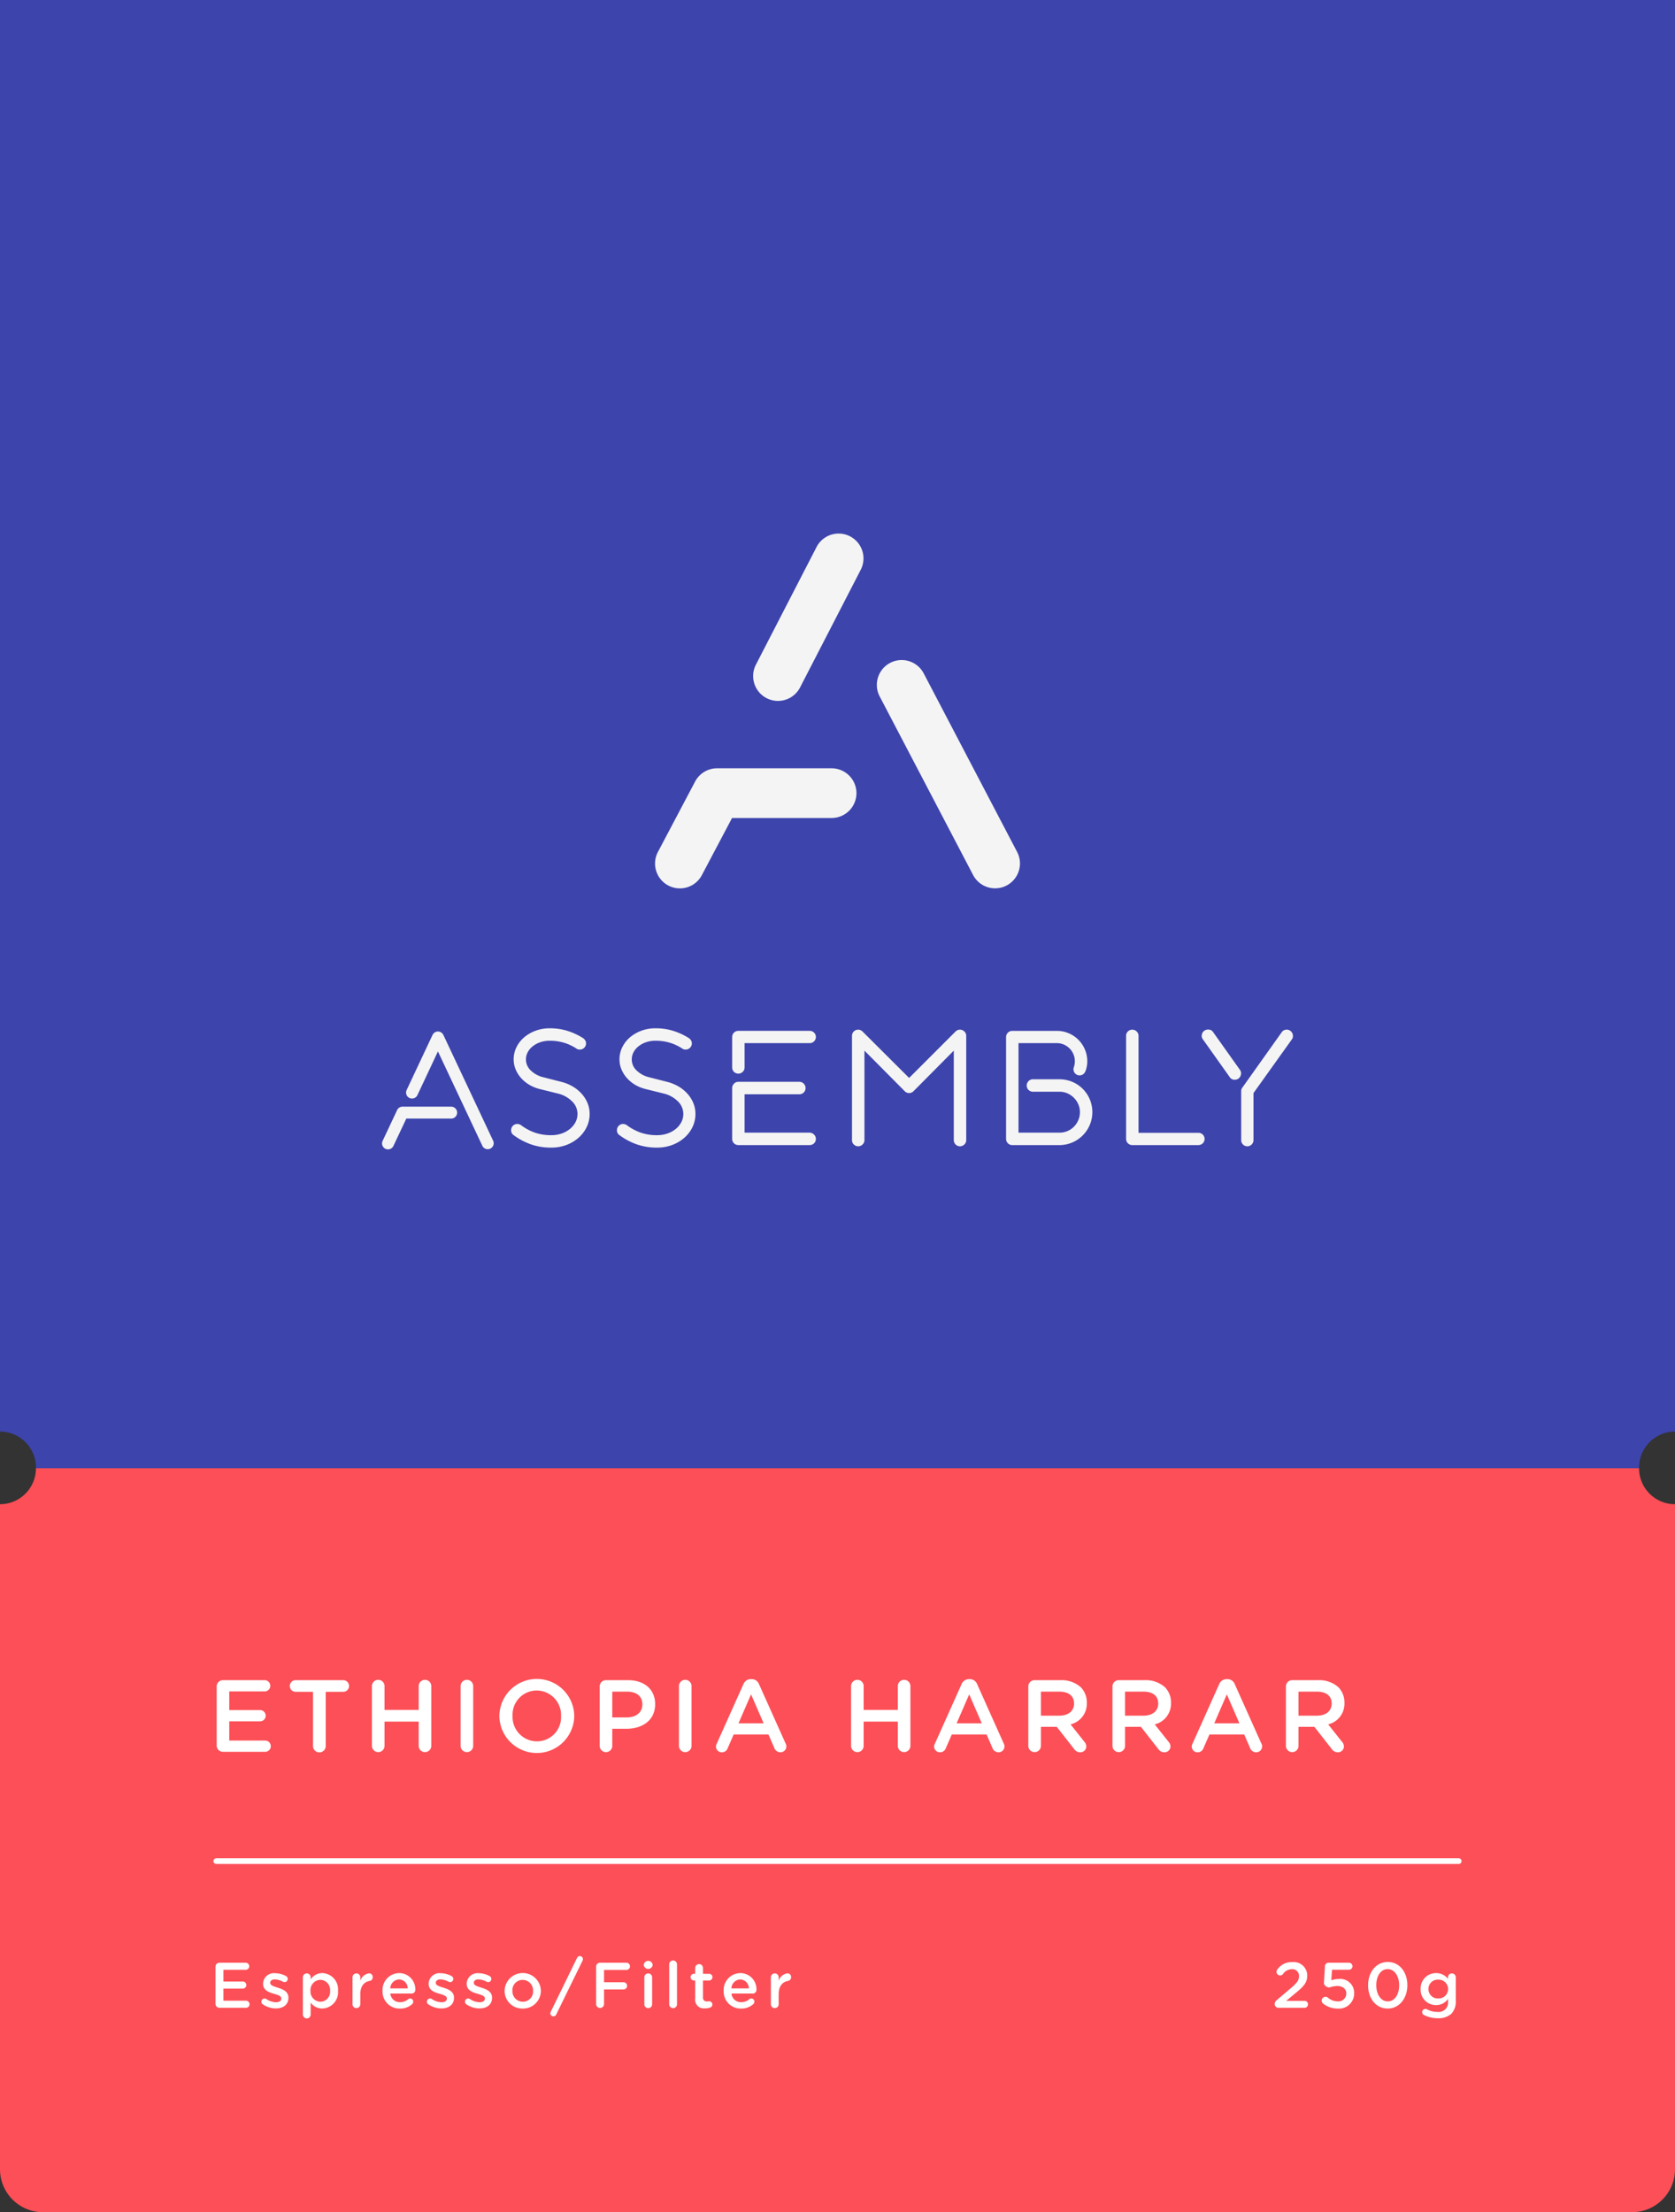<svg xmlns="http://www.w3.org/2000/svg" width="221.102" height="291.969" viewBox="0 0 221.102 291.969">
  <rect x="0" y="0" width="221.102" height="291.969" fill="#333333" stroke="none"/>
  <title>label-harrar_1</title>
  <g id="Layer_2" data-name="Layer 2">
    <g id="Layer_1-2" data-name="Layer 1">
      <g>
        <path d="M0,0V188.938A4.761,4.761,0,0,1,4.746,193.782H216.357a4.761,4.761,0,0,1,4.746-4.844V0Z" fill="#3d44ac"/>
        <path d="M0,198.528v87.766a5.676,5.676,0,0,0,5.676,5.676H215.426a5.676,5.676,0,0,0,5.676-5.676V198.528a4.746,4.746,0,0,1-4.746-4.746H4.746A4.746,4.746,0,0,1,0,198.528Z" fill="#fd4f57"/>
        <path d="M107.562,59.545h.326a10.429,10.429,0,0,1,3.103.47l-.489-.941a10.553,10.553,0,0,1-.878-2.31l-.065.124A10.588,10.588,0,0,1,107.562,59.545Z" fill="none"/>
        <g>
          <path d="M28.603,230.367v-7.778a.825.825,0,0,1,.837-.837h5.497a.75.75,0,0,1,.743.743.741.741,0,0,1-.743.743H30.264v2.458H34.329a.752.752,0,0,1,.743.756.738.738,0,0,1-.743.729H30.264v2.539h4.74a.749.749,0,0,1,.743.742.741.741,0,0,1-.743.743h-5.564A.825.825,0,0,1,28.603,230.367Z" fill="#fff"/>
          <path d="M41.321,223.29h-2.296a.77.77,0,0,1,0-1.54h6.279a.77.77,0,0,1,0,1.54H42.995v7.157a.837.837,0,0,1-1.674,0Z" fill="#fff"/>
          <path d="M49.096,222.507a.831.831,0,0,1,1.661,0v3.173h4.51v-3.173a.831.831,0,0,1,1.661,0v7.94a.831.831,0,0,1-1.661,0V227.22H50.757v3.228a.831.831,0,0,1-1.661,0Z" fill="#fff"/>
          <path d="M60.801,222.507a.831.831,0,0,1,1.661,0v7.94a.831.831,0,0,1-1.661,0Z" fill="#fff"/>
          <path d="M65.917,226.504v-.027a4.943,4.943,0,0,1,9.885-.027v.027a4.943,4.943,0,0,1-9.885.027Zm8.143,0v-.027a3.238,3.238,0,0,0-3.214-3.362A3.193,3.193,0,0,0,67.659,226.45v.027a3.227,3.227,0,0,0,3.214,3.349A3.182,3.182,0,0,0,74.06,226.504Z" fill="#fff"/>
          <path d="M79.16,222.588a.825.825,0,0,1,.837-.837H82.887c2.215,0,3.592,1.256,3.592,3.16v.027c0,2.12-1.702,3.228-3.781,3.228h-1.877v2.282a.831.831,0,0,1-1.661,0Zm3.592,4.078c1.256,0,2.039-.702,2.039-1.688V224.951c0-1.107-.797-1.688-2.039-1.688H80.821v3.403Z" fill="#fff"/>
          <path d="M89.623,222.507a.831.831,0,0,1,1.661,0v7.94a.831.831,0,0,1-1.661,0Z" fill="#fff"/>
          <path d="M94.617,230.123l3.511-7.833a1.054,1.054,0,0,1,1-.675h.081a1.036,1.036,0,0,1,.986.675l3.511,7.833a.725.725,0,0,1,.095.351.779.779,0,0,1-.783.797.856.856,0,0,1-.811-.581l-.77-1.769H96.846l-.797,1.823a.799.799,0,0,1-.77.527.761.761,0,0,1-.77-.77A.847.847,0,0,1,94.617,230.123Zm6.185-2.674-1.661-3.822-1.661,3.822Z" fill="#fff"/>
          <path d="M112.343,222.507a.831.831,0,0,1,1.661,0v3.173H118.514v-3.173a.831.831,0,0,1,1.661,0v7.94a.831.831,0,0,1-1.661,0V227.22h-4.51v3.228a.831.831,0,0,1-1.661,0Z" fill="#fff"/>
          <path d="M123.412,230.123l3.511-7.833a1.053,1.053,0,0,1,.999-.675h.081a1.036,1.036,0,0,1,.986.675l3.511,7.833a.725.725,0,0,1,.094.351.779.779,0,0,1-.783.797.855.855,0,0,1-.81-.581l-.77-1.769h-4.591l-.796,1.823a.8.8,0,0,1-.77.527.761.761,0,0,1-.77-.77A.852.852,0,0,1,123.412,230.123Zm6.185-2.674-1.661-3.822-1.661,3.822Z" fill="#fff"/>
          <path d="M135.738,222.588a.825.825,0,0,1,.837-.837h3.376a3.809,3.809,0,0,1,2.728.945,2.858,2.858,0,0,1,.783,2.039v.027a2.798,2.798,0,0,1-2.147,2.822l1.81,2.282a.962.962,0,0,1,.27.635.783.783,0,0,1-.796.77.95.95,0,0,1-.811-.432l-2.295-2.93h-2.093v2.539a.831.831,0,0,1-1.661,0Zm4.092,3.849c1.188,0,1.945-.622,1.945-1.58v-.027c0-1.013-.729-1.566-1.958-1.566h-2.417v3.173Z" fill="#fff"/>
          <path d="M146.848,222.588a.825.825,0,0,1,.837-.837h3.376a3.809,3.809,0,0,1,2.728.945,2.858,2.858,0,0,1,.783,2.039v.027a2.798,2.798,0,0,1-2.147,2.822l1.81,2.282a.962.962,0,0,1,.27.635.783.783,0,0,1-.796.77.95.95,0,0,1-.811-.432l-2.295-2.93h-2.093v2.539a.831.831,0,0,1-1.661,0Zm4.092,3.849c1.188,0,1.945-.622,1.945-1.58v-.027c0-1.013-.729-1.566-1.958-1.566h-2.417v3.173Z" fill="#fff"/>
          <path d="M157.419,230.123l3.511-7.833a1.053,1.053,0,0,1,.999-.675h.081a1.036,1.036,0,0,1,.986.675l3.511,7.833a.725.725,0,0,1,.094.351.779.779,0,0,1-.783.797.855.855,0,0,1-.81-.581l-.77-1.769h-4.591l-.796,1.823a.8.8,0,0,1-.77.527.761.761,0,0,1-.77-.77A.852.852,0,0,1,157.419,230.123Zm6.185-2.674-1.661-3.822-1.661,3.822Z" fill="#fff"/>
          <path d="M169.744,222.588a.825.825,0,0,1,.837-.837h3.376a3.808,3.808,0,0,1,2.728.945,2.858,2.858,0,0,1,.783,2.039v.027a2.797,2.797,0,0,1-2.147,2.822l1.81,2.282a.962.962,0,0,1,.27.635.783.783,0,0,1-.797.77.95.95,0,0,1-.81-.432l-2.296-2.93h-2.093v2.539a.831.831,0,0,1-1.661,0Zm4.092,3.849c1.188,0,1.944-.622,1.944-1.58v-.027c0-1.013-.729-1.566-1.958-1.566h-2.417v3.173Z" fill="#fff"/>
        </g>
        <g>
          <path d="M28.445,264.465v-4.896a.519.519,0,0,1,.527-.527H32.431a.471.471,0,0,1,.467.467.466.466,0,0,1-.467.468H29.49v1.547h2.559a.473.473,0,0,1,.467.476.464.464,0,0,1-.467.459H29.49v1.598h2.983a.471.471,0,0,1,.467.467.466.466,0,0,1-.467.468h-3.502A.519.519,0,0,1,28.445,264.465Z" fill="#fff"/>
          <path d="M34.7,264.541a.394.394,0,0,1-.195-.357.412.412,0,0,1,.416-.416.448.448,0,0,1,.221.06,2.37,2.37,0,0,0,1.292.433c.442,0,.697-.187.697-.484v-.017c0-.349-.476-.468-1.003-.629-.663-.188-1.402-.459-1.402-1.317v-.017a1.431,1.431,0,0,1,1.598-1.369,3.086,3.086,0,0,1,1.411.366.437.437,0,0,1,.246.391.413.413,0,0,1-.425.416.402.402,0,0,1-.204-.051,2.445,2.445,0,0,0-1.054-.306c-.399,0-.629.187-.629.441v.018c0,.331.484.467,1.011.637.654.204,1.394.501,1.394,1.309v.017c0,.943-.731,1.411-1.666,1.411A3.069,3.069,0,0,1,34.7,264.541Z" fill="#fff"/>
          <path d="M39.979,260.971a.508.508,0,0,1,.51-.519.515.515,0,0,1,.519.519v.281a1.797,1.797,0,0,1,1.53-.841,2.147,2.147,0,0,1,2.082,2.329v.017a2.147,2.147,0,0,1-2.082,2.329,1.833,1.833,0,0,1-1.53-.791v1.589a.514.514,0,0,1-1.028,0Zm3.595,1.785v-.017a1.329,1.329,0,0,0-1.283-1.437,1.353,1.353,0,0,0-1.309,1.437v.017a1.353,1.353,0,0,0,1.309,1.437A1.314,1.314,0,0,0,43.574,262.757Z" fill="#fff"/>
          <path d="M46.533,260.971a.508.508,0,0,1,.51-.519.515.515,0,0,1,.519.519v.459a1.428,1.428,0,0,1,1.13-.986.477.477,0,0,1,.51.51.483.483,0,0,1-.408.493c-.731.127-1.232.688-1.232,1.751v1.326a.513.513,0,0,1-.519.51.506.506,0,0,1-.51-.51Z" fill="#fff"/>
          <path d="M52.797,265.094a2.239,2.239,0,0,1-2.303-2.329v-.017a2.227,2.227,0,0,1,2.193-2.337,2.123,2.123,0,0,1,2.133,2.209.48.48,0,0,1-.484.493H51.522a1.253,1.253,0,0,0,1.292,1.139,1.612,1.612,0,0,0,1.062-.391.383.383,0,0,1,.264-.093.404.404,0,0,1,.408.416.45.45,0,0,1-.136.314A2.306,2.306,0,0,1,52.797,265.094Zm1.02-2.66a1.165,1.165,0,0,0-1.139-1.181,1.215,1.215,0,0,0-1.165,1.181Z" fill="#fff"/>
          <path d="M56.554,264.541a.394.394,0,0,1-.195-.357.412.412,0,0,1,.416-.416.446.446,0,0,1,.221.06,2.372,2.372,0,0,0,1.292.433c.442,0,.697-.187.697-.484v-.017c0-.349-.476-.468-1.003-.629-.663-.188-1.402-.459-1.402-1.317v-.017a1.432,1.432,0,0,1,1.598-1.369,3.086,3.086,0,0,1,1.411.366.436.436,0,0,1,.247.391.414.414,0,0,1-.425.416.4.4,0,0,1-.204-.051,2.449,2.449,0,0,0-1.054-.306c-.399,0-.629.187-.629.441v.018c0,.331.484.467,1.012.637.654.204,1.394.501,1.394,1.309v.017c0,.943-.731,1.411-1.666,1.411A3.067,3.067,0,0,1,56.554,264.541Z" fill="#fff"/>
          <path d="M61.577,264.541a.394.394,0,0,1-.195-.357.412.412,0,0,1,.416-.416.446.446,0,0,1,.221.06,2.372,2.372,0,0,0,1.292.433c.442,0,.697-.187.697-.484v-.017c0-.349-.476-.468-1.003-.629-.663-.188-1.402-.459-1.402-1.317v-.017a1.432,1.432,0,0,1,1.598-1.369,3.086,3.086,0,0,1,1.411.366.436.436,0,0,1,.247.391.414.414,0,0,1-.425.416.4.4,0,0,1-.204-.051,2.449,2.449,0,0,0-1.054-.306c-.399,0-.629.187-.629.441v.018c0,.331.484.467,1.012.637.654.204,1.394.501,1.394,1.309v.017c0,.943-.731,1.411-1.666,1.411A3.067,3.067,0,0,1,61.577,264.541Z" fill="#fff"/>
          <path d="M66.61,262.773v-.017a2.393,2.393,0,0,1,4.785-.017v.017a2.346,2.346,0,0,1-2.405,2.337A2.321,2.321,0,0,1,66.61,262.773Zm3.756,0v-.017a1.387,1.387,0,0,0-1.376-1.445,1.347,1.347,0,0,0-1.352,1.428v.017a1.383,1.383,0,0,0,1.368,1.437A1.347,1.347,0,0,0,70.366,262.773Z" fill="#fff"/>
          <path d="M72.696,265.527l3.476-7.122a.405.405,0,0,1,.773.153.655.655,0,0,1-.042.204l-3.485,7.123a.387.387,0,0,1-.365.238.405.405,0,0,1-.408-.391A.474.474,0,0,1,72.696,265.527Z" fill="#fff"/>
          <path d="M78.688,259.569a.519.519,0,0,1,.527-.527h3.468a.476.476,0,1,1,0,.952H79.733v1.624h2.567a.476.476,0,1,1,0,.952H79.733v1.947a.523.523,0,0,1-1.045,0Z" fill="#fff"/>
          <path d="M84.978,259.298a.594.594,0,0,1,1.173,0v.051a.592.592,0,0,1-1.173,0Zm.076,1.674a.508.508,0,0,1,.51-.519.515.515,0,0,1,.519.519v3.553a.514.514,0,0,1-1.029,0Z" fill="#fff"/>
          <path d="M88.335,259.255a.506.506,0,0,1,.51-.51.513.513,0,0,1,.519.51v5.27a.514.514,0,0,1-1.028,0Z" fill="#fff"/>
          <path d="M91.769,263.751V261.388h-.17a.442.442,0,0,1,0-.884h.17v-.765a.514.514,0,0,1,1.028,0v.765h.808a.442.442,0,1,1,0,.884h-.808v2.202a.489.489,0,0,0,.552.561,2.454,2.454,0,0,0,.255-.025.434.434,0,0,1,.433.425.442.442,0,0,1-.272.399,2.039,2.039,0,0,1-.705.119A1.15,1.15,0,0,1,91.769,263.751Z" fill="#fff"/>
          <path d="M97.829,265.094a2.239,2.239,0,0,1-2.303-2.329v-.017a2.227,2.227,0,0,1,2.193-2.337,2.123,2.123,0,0,1,2.133,2.209.481.481,0,0,1-.485.493h-2.813a1.252,1.252,0,0,0,1.292,1.139,1.613,1.613,0,0,0,1.062-.391.381.381,0,0,1,.263-.093.405.405,0,0,1,.408.416.448.448,0,0,1-.136.314A2.305,2.305,0,0,1,97.829,265.094Zm1.02-2.66a1.165,1.165,0,0,0-1.139-1.181,1.214,1.214,0,0,0-1.164,1.181Z" fill="#fff"/>
          <path d="M101.757,260.971a.508.508,0,0,1,.51-.519.515.515,0,0,1,.519.519v.459a1.427,1.427,0,0,1,1.13-.986.477.477,0,0,1,.51.51.482.482,0,0,1-.408.493c-.731.127-1.232.688-1.232,1.751v1.326a.513.513,0,0,1-.519.51.506.506,0,0,1-.51-.51Z" fill="#fff"/>
        </g>
        <path d="M192.551,246.01h-164a.375.375,0,0,1,0-.75h164a.375.375,0,0,1,0,.75Z" fill="#fff"/>
        <g>
          <g>
            <path d="M102.692,92.508a3.281,3.281,0,0,1-2.912-4.783l8.027-15.569a3.28,3.28,0,0,1,5.83,3.006l-8.027,15.569A3.28,3.28,0,0,1,102.692,92.508Z" fill="#f4f4f4"/>
            <path d="M89.744,117.252a3.281,3.281,0,0,1-2.897-4.812l4.908-9.29a3.279,3.279,0,0,1,2.9-1.748h15.059a3.28,3.28,0,1,1,0,6.559H96.631l-3.985,7.542A3.279,3.279,0,0,1,89.744,117.252Z" fill="#f4f4f4"/>
            <path d="M131.358,117.244a3.279,3.279,0,0,1-2.909-1.76L116.099,91.879a3.28,3.28,0,0,1,5.812-3.041L134.262,112.443a3.281,3.281,0,0,1-2.903,4.801Z" fill="#f4f4f4"/>
          </g>
          <g>
            <path d="M76.78,144.357a4.928,4.928,0,0,0-1.188-.965,5.648,5.648,0,0,0-1.496-.607l-2.464-.631a3.494,3.494,0,0,1-1.595-.9,1.963,1.963,0,0,1-.611-1.431,2.019,2.019,0,0,1,.231-.941,2.459,2.459,0,0,1,.654-.784,3.359,3.359,0,0,1,.995-.54,3.796,3.796,0,0,1,1.256-.199,6.448,6.448,0,0,1,1.912.27,6.355,6.355,0,0,1,1.588.742.725.725,0,0,0,.486.152.814.814,0,0,0,.811-.811.762.762,0,0,0-.109-.398.962.962,0,0,0-.272-.293,8.768,8.768,0,0,0-2.035-.953,7.789,7.789,0,0,0-2.381-.352,5.306,5.306,0,0,0-1.875.325,5.01,5.01,0,0,0-1.502.873A4.077,4.077,0,0,0,68.174,138.213a3.608,3.608,0,0,0-.37,1.611,3.427,3.427,0,0,0,.257,1.306,4.046,4.046,0,0,0,.715,1.144,4.561,4.561,0,0,0,1.089.896,5.036,5.036,0,0,0,1.36.558l2.541.63a3.943,3.943,0,0,1,1.773,1.028,2.289,2.289,0,0,1,.69,1.638,2.322,2.322,0,0,1-.261,1.08,2.856,2.856,0,0,1-.734.893,3.589,3.589,0,0,1-1.101.607,4.171,4.171,0,0,1-1.374.219,6.43,6.43,0,0,1-2.211-.357,6.838,6.838,0,0,1-1.795-.981.837.837,0,0,0-.472-.142.784.784,0,0,0-.573.238l-0.0 0a.784.784,0,0,0-.238.573.74.74,0,0,0,.333.665,8.683,8.683,0,0,0,2.246,1.203,7.981,7.981,0,0,0,2.711.442,5.672,5.672,0,0,0,1.993-.344,5.14,5.14,0,0,0,1.612-.954,4.463,4.463,0,0,0,1.079-1.416,3.955,3.955,0,0,0,.389-1.728,3.77,3.77,0,0,0-.277-1.434A4.306,4.306,0,0,0,76.78,144.357Z" fill="#f4f4f4"/>
            <path d="M90.749,144.357a4.931,4.931,0,0,0-1.188-.965,5.649,5.649,0,0,0-1.497-.607l-2.464-.631a3.492,3.492,0,0,1-1.595-.9,1.963,1.963,0,0,1-.611-1.431,2.019,2.019,0,0,1,.231-.942,2.456,2.456,0,0,1,.654-.784,3.36,3.36,0,0,1,.994-.54,3.798,3.798,0,0,1,1.256-.199,6.452,6.452,0,0,1,1.912.27,6.36,6.36,0,0,1,1.588.742.725.725,0,0,0,.486.152.814.814,0,0,0,.811-.811.764.764,0,0,0-.109-.398.967.967,0,0,0-.272-.293,8.771,8.771,0,0,0-2.035-.953,7.789,7.789,0,0,0-2.381-.352,5.306,5.306,0,0,0-1.875.325,5.01,5.01,0,0,0-1.502.873A4.078,4.078,0,0,0,82.143,138.213a3.608,3.608,0,0,0-.37,1.611,3.428,3.428,0,0,0,.257,1.306,4.054,4.054,0,0,0,.715,1.144,4.562,4.562,0,0,0,1.089.896,5.032,5.032,0,0,0,1.36.558l2.541.63a3.943,3.943,0,0,1,1.773,1.028,2.289,2.289,0,0,1,.69,1.638,2.323,2.323,0,0,1-.26,1.08,2.857,2.857,0,0,1-.734.893,3.59,3.59,0,0,1-1.102.607,4.17,4.17,0,0,1-1.374.219,6.429,6.429,0,0,1-2.211-.357,6.839,6.839,0,0,1-1.796-.981.837.837,0,0,0-.472-.142.784.784,0,0,0-.573.238l-0.0 0a.784.784,0,0,0-.238.573.74.74,0,0,0,.333.665,8.683,8.683,0,0,0,2.246,1.203,7.98,7.98,0,0,0,2.711.442,5.671,5.671,0,0,0,1.993-.344,5.141,5.141,0,0,0,1.612-.954,4.461,4.461,0,0,0,1.079-1.416,3.954,3.954,0,0,0,.389-1.728,3.77,3.77,0,0,0-.277-1.434A4.308,4.308,0,0,0,90.749,144.357Z" fill="#f4f4f4"/>
            <path d="M106.888,136.053H97.456a.814.814,0,0,0-.811.811v4.025a.814.814,0,0,0,.811.811.817.817,0,0,0,.58-.236.769.769,0,0,0,.251-.575V137.675h8.6a.811.811,0,0,0,0-1.622Z" fill="#f4f4f4"/>
            <path d="M106.888,149.489H98.287V144.423h7.239a.814.814,0,0,0,.811-.811.818.818,0,0,0-.236-.58.769.769,0,0,0-.575-.251h-8.07a.77.77,0,0,0-.575.251.818.818,0,0,0-.236.58v6.708a.814.814,0,0,0,.811.811h9.431a.81.81,0,0,0,.573-1.384A.867.867,0,0,0,106.888,149.489Z" fill="#f4f4f4"/>
            <path d="M126.14,136.133l-6.136,6.136-6.155-6.136a.811.811,0,0,0-1.384.573v13.772a.784.784,0,0,0,.238.573.822.822,0,0,0,1.153.002.769.769,0,0,0,.251-.575v-11.814l5.324,5.362a.807.807,0,0,0,1.146-0l5.324-5.362v11.814a.814.814,0,0,0,.811.811.818.818,0,0,0,.58-.236.769.769,0,0,0,.251-.575V136.706a.769.769,0,0,0-.251-.575A.822.822,0,0,0,126.14,136.133Z" fill="#f4f4f4"/>
            <path d="M158.197,149.509h-7.91V136.706a.769.769,0,0,0-.251-.575.822.822,0,0,0-1.153.002v0a.784.784,0,0,0-.238.573v13.614a.814.814,0,0,0,.811.811h8.741a.811.811,0,0,0,0-1.622Z" fill="#f4f4f4"/>
            <path d="M170.577,136.347a.848.848,0,0,0-.283-.319.755.755,0,0,0-.435-.133.776.776,0,0,0-.667.335l-5.181,7.289a.746.746,0,0,0-.173.507v6.452a.811.811,0,0,0,1.622,0v-6.21l5.062-7.083a.702.702,0,0,0,.147-.43A.905.905,0,0,0,170.577,136.347Z" fill="#f4f4f4"/>
            <path d="M163.684,141.216l-3.553-5.002a.718.718,0,0,0-.546-.328.916.916,0,0,0-.62.154.797.797,0,0,0-.322.523.756.756,0,0,0,.132.599l3.553,5.002a.741.741,0,0,0,.531.337.901.901,0,0,0,.128.009.864.864,0,0,0,.487-.153.841.841,0,0,0,.331-.529A.746.746,0,0,0,163.684,141.216Z" fill="#f4f4f4"/>
            <path d="M58.523,136.588c-.005-.011-.013-.02-.019-.031a.788.788,0,0,0-.043-.071c-.014-.021-.028-.041-.044-.06-.016-.02-.034-.039-.052-.057a.786.786,0,0,0-.058-.053c-.019-.015-.038-.029-.058-.043a.802.802,0,0,0-.073-.044c-.011-.006-.02-.013-.03-.018s-.022-.007-.033-.012a.788.788,0,0,0-.078-.028c-.024-.007-.048-.014-.072-.018-.025-.005-.05-.008-.075-.011-.026-.003-.051-.004-.077-.004-.025,0-.049.002-.074.004-.026.003-.052.006-.078.011-.023.005-.046.011-.07.018a.774.774,0,0,0-.081.029c-.011.004-.022.006-.032.011-.011.005-.019.012-.03.018a.79.79,0,0,0-.074.044c-.02.013-.039.027-.058.042a.772.772,0,0,0-.058.053.751.751,0,0,0-.052.057c-.016.019-.03.039-.044.06a.802.802,0,0,0-.043.071c-.006.011-.013.02-.019.031l-3.422,7.278a.787.787,0,1,0,1.424.671l2.709-5.766,5.866,12.464a.787.787,0,0,0,1.424-.67Z" fill="#f4f4f4"/>
            <path d="M59.556,146.059H53.19a.786.786,0,0,0-.766.448l-1.917,4.067a.787.787,0,1,0,1.424.671l1.703-3.612h5.922a.787.787,0,1,0,0-1.574Z" fill="#f4f4f4"/>
            <path d="M143.855,145.096a4.324,4.324,0,0,0-4.006-2.651h-3.513a.769.769,0,0,0-.575.251.818.818,0,0,0-.236.58.814.814,0,0,0,.811.811h3.513a2.571,2.571,0,0,1,1.048.215,2.776,2.776,0,0,1,1.438,1.438,2.575,2.575,0,0,1,.215,1.048,2.644,2.644,0,0,1-.215,1.059,2.782,2.782,0,0,1-.582.864,2.66,2.66,0,0,1-1.903.778h-5.404V137.675h5.069a2.271,2.271,0,0,1,.911.186,2.438,2.438,0,0,1,.756.513,2.408,2.408,0,0,1,.513.765,2.339,2.339,0,0,1,.186.922,2.523,2.523,0,0,1-.123.768c-.008.024-.014.049-.023.073a.798.798,0,0,0-.034.221.807.807,0,0,0,1.551.313l0-0a1.45,1.45,0,0,0,.126-.347,3.526,3.526,0,0,0,.144-1.027,3.907,3.907,0,0,0-.317-1.555,4,4,0,0,0-2.135-2.135,3.908,3.908,0,0,0-1.555-.317h-5.9a.814.814,0,0,0-.811.811v13.457a.814.814,0,0,0,.811.811h6.235a4.356,4.356,0,0,0,4.006-6.035Z" fill="#f4f4f4"/>
          </g>
        </g>
        <g>
          <path d="M168.535,263.981l1.827-1.555c.816-.688,1.113-1.071,1.113-1.606a.892.892,0,0,0-.96-.926,1.456,1.456,0,0,0-1.173.663.481.481,0,0,1-.841-.314.521.521,0,0,1,.119-.323,2.301,2.301,0,0,1,1.972-.96,1.782,1.782,0,0,1,1.963,1.776v.017c0,.935-.493,1.445-1.547,2.303l-1.224,1.02h2.414a.459.459,0,1,1,0,.918h-3.374a.502.502,0,0,1-.561-.493A.649.649,0,0,1,168.535,263.981Z" fill="#fff"/>
          <path d="M174.672,264.448a.514.514,0,0,1-.212-.408.508.508,0,0,1,.501-.501.459.459,0,0,1,.306.102,1.997,1.997,0,0,0,1.292.501,1.042,1.042,0,0,0,1.156-1.028V263.097c0-.612-.51-.986-1.232-.986a4.043,4.043,0,0,0-1.02.204.818.818,0,0,1-.493-.204.497.497,0,0,1-.204-.459l.127-2.142a.479.479,0,0,1,.476-.468h2.694a.472.472,0,0,1,.467.468.464.464,0,0,1-.467.459h-2.235l-.093,1.394a2.527,2.527,0,0,1,.943-.17,1.838,1.838,0,0,1,2.074,1.87v.017a2.001,2.001,0,0,1-2.176,2.015A3.014,3.014,0,0,1,174.672,264.448Z" fill="#fff"/>
          <path d="M180.588,262.034v-.017c0-1.7,1.037-3.077,2.601-3.077,1.556,0,2.584,1.36,2.584,3.06v.017c0,1.7-1.037,3.077-2.601,3.077C181.608,265.095,180.588,263.734,180.588,262.034Zm4.105,0v-.017c0-1.173-.604-2.133-1.521-2.133-.917,0-1.504.935-1.504,2.116v.017c0,1.173.595,2.134,1.521,2.134S184.693,263.199,184.693,262.034Z" fill="#fff"/>
          <path d="M188.017,265.97a.421.421,0,0,1-.289-.408.434.434,0,0,1,.434-.425.399.399,0,0,1,.187.043,2.744,2.744,0,0,0,1.377.356,1.255,1.255,0,0,0,1.419-1.377v-.348a1.881,1.881,0,0,1-1.581.825,2.017,2.017,0,0,1-2.04-2.1v-.017a2.024,2.024,0,0,1,2.04-2.108,1.936,1.936,0,0,1,1.572.765v-.212a.514.514,0,0,1,1.028.009V264.074a2.295,2.295,0,0,1-.569,1.691,2.524,2.524,0,0,1-1.844.604A3.875,3.875,0,0,1,188.017,265.97Zm3.136-3.442v-.017a1.253,1.253,0,0,0-1.317-1.232,1.213,1.213,0,0,0-1.275,1.232v.017a1.222,1.222,0,0,0,1.275,1.232A1.253,1.253,0,0,0,191.153,262.527Z" fill="#fff"/>
        </g>
      </g>
    </g>
  </g>
</svg>
